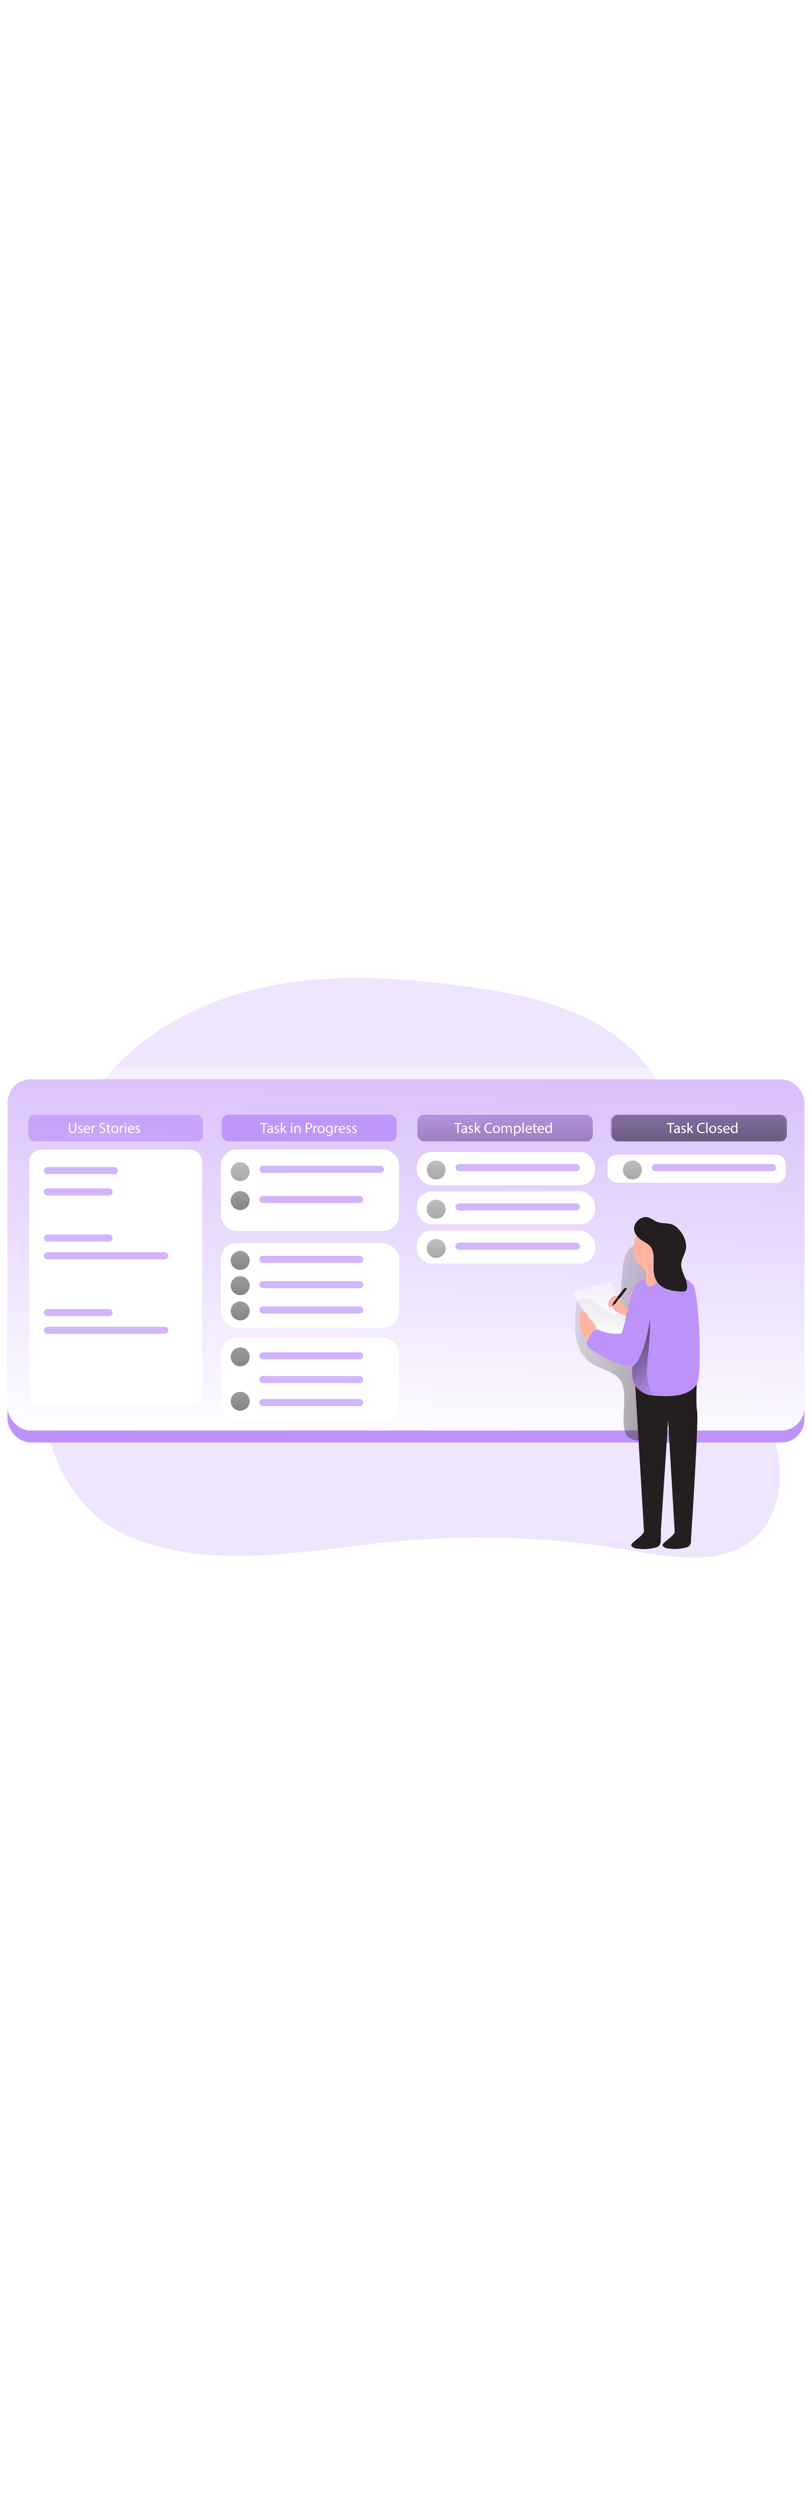 <svg id="_0174_scrum_board" xmlns="http://www.w3.org/2000/svg" xmlns:xlink="http://www.w3.org/1999/xlink" viewBox="0 0 500 500" data-imageid="scrum-board-51" class="illustrations_image" style="width:162px">
  <defs>
    <linearGradient id="linear-gradient-scrum-board-51" x1="246.81" y1="439.5" x2="305.46" y2="-84.38" gradientUnits="userSpaceOnUse">
      <stop offset="0" stop-color="#231f20" stop-opacity="0"/>
      <stop offset="1" stop-color="#231f20"/>
    </linearGradient>
    <linearGradient id="linear-gradient-2-scrum-board-51" x1="290.91" y1="3979.18" x2="276.68" y2="3559.78" gradientTransform="matrix(1 0 0 -1 -31 3954.29)" gradientUnits="userSpaceOnUse">
      <stop offset="0" stop-color="#fff" stop-opacity="0"/>
      <stop offset=".95" stop-color="#fff"/>
    </linearGradient>
    <linearGradient id="linear-gradient-3-scrum-board-51" x1="342.45" y1="3801.97" x2="344.09" y2="3690.28" gradientTransform="matrix(1 0 0 -1 -31 3954.29)" xlink:href="#linear-gradient-scrum-board-51"/>
    <linearGradient id="linear-gradient-4-scrum-board-51" x1="461.88" y1="3833.66" x2="463.52" y2="3721.97" gradientTransform="matrix(1 0 0 -1 -31 3954.29)" xlink:href="#linear-gradient-scrum-board-51"/>
    <linearGradient id="linear-gradient-5-scrum-board-51" x1="177.58" y1="3791.65" x2="182.51" y2="3677.08" gradientTransform="matrix(1 0 0 -1 -31 3954.29)" xlink:href="#linear-gradient-scrum-board-51"/>
    <linearGradient id="linear-gradient-6-scrum-board-51" x1="176.81" y1="3791.62" x2="181.75" y2="3677.05" gradientTransform="matrix(1 0 0 -1 -31 3954.29)" xlink:href="#linear-gradient-scrum-board-51"/>
    <linearGradient id="linear-gradient-7-scrum-board-51" x1="298.58" y1="3792.67" x2="303.5" y2="3678.11" gradientTransform="matrix(1 0 0 -1 -31 3954.29)" xlink:href="#linear-gradient-scrum-board-51"/>
    <linearGradient id="linear-gradient-8-scrum-board-51" x1="419.71" y1="3792.67" x2="424.64" y2="3678.11" gradientTransform="matrix(1 0 0 -1 -31 3954.29)" xlink:href="#linear-gradient-scrum-board-51"/>
    <linearGradient id="linear-gradient-9-scrum-board-51" x1="298.58" y1="3768.45" x2="303.5" y2="3653.88" gradientTransform="matrix(1 0 0 -1 -31 3954.29)" xlink:href="#linear-gradient-scrum-board-51"/>
    <linearGradient id="linear-gradient-10-scrum-board-51" x1="298.58" y1="3744.22" x2="303.5" y2="3629.66" gradientTransform="matrix(1 0 0 -1 -31 3954.29)" xlink:href="#linear-gradient-scrum-board-51"/>
    <linearGradient id="linear-gradient-11-scrum-board-51" x1="176.81" y1="3754.66" x2="181.75" y2="3640.1" gradientTransform="matrix(1 0 0 -1 -31 3954.29)" xlink:href="#linear-gradient-scrum-board-51"/>
    <linearGradient id="linear-gradient-12-scrum-board-51" x1="176.81" y1="3739.05" x2="181.75" y2="3624.49" gradientTransform="matrix(1 0 0 -1 -31 3954.29)" xlink:href="#linear-gradient-scrum-board-51"/>
    <linearGradient id="linear-gradient-13-scrum-board-51" x1="176.81" y1="3723.45" x2="181.75" y2="3608.89" gradientTransform="matrix(1 0 0 -1 -31 3954.29)" xlink:href="#linear-gradient-scrum-board-51"/>
    <linearGradient id="linear-gradient-14-scrum-board-51" x1="176.81" y1="3695.12" x2="181.75" y2="3580.55" gradientTransform="matrix(1 0 0 -1 -31 3954.29)" xlink:href="#linear-gradient-scrum-board-51"/>
    <linearGradient id="linear-gradient-15-scrum-board-51" x1="176.81" y1="3667.71" x2="181.75" y2="3553.14" gradientTransform="matrix(1 0 0 -1 -31 3954.29)" xlink:href="#linear-gradient-scrum-board-51"/>
    <linearGradient id="linear-gradient-16-scrum-board-51" x1="368.11" y1="3656.08" x2="579.44" y2="3567.94" gradientTransform="matrix(1 0 0 -1 -37.25 3936.4)" xlink:href="#linear-gradient-scrum-board-51"/>
    <linearGradient id="linear-gradient-17-scrum-board-51" x1="403.91" y1="3707.94" x2="401.8" y2="3645.63" xlink:href="#linear-gradient-2-scrum-board-51"/>
    <linearGradient id="linear-gradient-18-scrum-board-51" x1="451.52" y1="3602.95" x2="413.43" y2="3645.78" gradientTransform="matrix(1 0 0 -1 -37.25 3936.4)" xlink:href="#linear-gradient-scrum-board-51"/>
    <style>
      .cls-1_scrum-board-51{opacity:.68;stroke-width:0}.cls-22_scrum-board-51,.cls-23_scrum-board-51,.cls-24_scrum-board-51,.cls-25_scrum-board-51{stroke-width:0}.cls-1_scrum-board-51{isolation:isolate;fill:#68e1fd}.cls-25_scrum-board-51{fill:#68e1fd}.cls-26_scrum-board-51{fill:none;stroke:#68e1fd;stroke-miterlimit:10;stroke-width:.66px}.cls-22_scrum-board-51{fill:#231f20}.cls-23_scrum-board-51{fill:#fff}.cls-24_scrum-board-51{fill:#ffb4a3}
    </style>
  </defs>
  <g id="background_scrum-board-51">
    <path class="targetColor" d="M480.16 401.4c-1.84 9.64-5.98 18.55-13.1 25.32-19.75 18.78-51.22 13.36-78.06 8.72a542.593 542.593 0 0 0-142.96-5.66c-53.87 5.01-109.94 17.85-160.78-.67a81.296 81.296 0 0 1-37.77-27.71c-.91-1.14-1.75-2.3-2.51-3.47-7.46-10.79-12.64-23.36-16.21-36.93-.38-1.48-.73-3-1.08-4.52-10.6-46.35-2.27-103.19 6.16-141.92 3.7-17.01 8.57-33.9 16.77-49.27 21-39.51 62.36-65.3 105.79-76.01 43.44-10.71 89.08-7.93 133.39-1.7 35.47 4.96 72.57 13.07 98.88 37.37 24.41 22.52 35.78 55.77 42.66 88.3 6.87 32.53 10.22 66.1 22.58 96.93 7.82 19.46 19.13 37.59 24.59 57.83a82.25 82.25 0 0 1 1.93 9.18 72.142 72.142 0 0 1-.28 24.22Z" style="fill:#bd93f9;opacity:.24;isolation:isolate;stroke-width:0"/>
    <path d="M480.16 401.4H46.51L45 397.93 28.78 361l-1.93-4.49h.88L467 346.65l13.42 30.48c1.28 8.05 1.2 16.25-.26 24.27Z" style="fill:url(#linear-gradient);stroke-width:0"/>
  </g>
  <g id="screen_scrum-board-51">
    <path class="cls-26_scrum-board-51" d="M24.35 163.24h97.78c4.39 0 7.94 3.55 7.94 7.94 0 4.38-3.56 7.94-7.94 7.94H24.35c-4.39 0-7.94-3.55-7.94-7.94 0-4.38 3.56-7.94 7.94-7.94ZM141.38 163.24h97.78c4.39 0 7.94 3.55 7.94 7.94 0 4.38-3.56 7.94-7.94 7.94h-97.78c-4.39 0-7.94-3.55-7.94-7.94 0-4.38 3.56-7.94 7.94-7.94ZM258.41 163.24h97.78c4.39 0 7.94 3.55 7.94 7.94 0 4.38-3.56 7.94-7.94 7.94h-97.78c-4.39 0-7.94-3.55-7.94-7.94 0-4.38 3.56-7.94 7.94-7.94ZM375.44 163.24h97.78c4.39 0 7.94 3.55 7.94 7.94 0 4.38-3.56 7.94-7.94 7.94h-97.78c-4.39 0-7.94-3.55-7.94-7.94 0-4.38 3.56-7.94 7.94-7.94Z"/>
    <rect class="cls-25_scrum-board-51 targetColor" x="4.64" y="144.63" width="491.93" height="224.2" rx="14.37" ry="14.37" style="fill:#bd93f9"/>
    <rect x="4.64" y="137.24" width="491.93" height="224.2" rx="14.37" ry="14.37" style="fill:url(#linear-gradient-2-scrum-board-51);stroke-width:0"/>
    <rect class="cls-1_scrum-board-51 targetColor" x="376.74" y="166.53" width="108.24" height="16.42" rx="3.99" ry="3.99" style="fill:#bd93f9"/>
    <rect class="cls-23_scrum-board-51" x="18.05" y="188.08" width="106.77" height="157.48" rx="7.29" ry="7.29"/>
    <rect class="cls-23_scrum-board-51" x="136.32" y="187.89" width="110.05" height="50.37" rx="9.86" ry="9.86"/>
    <rect class="cls-23_scrum-board-51" x="136.32" y="245.78" width="110.05" height="52.25" rx="10.04" ry="10.04"/>
    <rect class="cls-23_scrum-board-51" x="136.32" y="304.22" width="110.05" height="50.37" rx="9.86" ry="9.86"/>
    <rect class="cls-23_scrum-board-51" x="257.31" y="189.52" width="110.05" height="20.47" rx="9.34" ry="9.34"/>
    <rect class="cls-23_scrum-board-51" x="375.02" y="191.16" width="110.05" height="17.33" rx="5.78" ry="5.78"/>
    <rect class="cls-1_scrum-board-51 targetColor" x="17.51" y="166.53" width="107.85" height="16.42" rx="3.98" ry="3.98" style="fill:#bd93f9"/>
    <rect class="targetColor" x="136.93" y="166.53" width="107.85" height="16.42" rx="3.98" ry="3.98" style="fill:#bd93f9;opacity:.93;isolation:isolate;stroke-width:0"/>
    <rect class="cls-1_scrum-board-51 targetColor" x="257.66" y="166.53" width="108.24" height="16.42" rx="3.99" ry="3.99" style="fill:#bd93f9"/>
    <rect x="257.66" y="166.53" width="108.24" height="16.42" rx="3.99" ry="3.99" style="fill:url(#linear-gradient-3-scrum-board-51);stroke-width:0"/>
    <rect x="377.56" y="166.53" width="108.24" height="16.42" rx="3.99" ry="3.99" style="fill:url(#linear-gradient-4-scrum-board-51);stroke-width:0"/>
    <circle cx="148.26" cy="201.6" r="5.85" style="fill:url(#linear-gradient-5-scrum-board-51);stroke-width:0"/>
    <circle cx="148.26" cy="219.47" r="5.85" style="fill:url(#linear-gradient-6-scrum-board-51);stroke-width:0"/>
    <rect class="cls-1_scrum-board-51 targetColor" x="27.09" y="198.83" width="45.68" height="4.38" rx="2.19" ry="2.19" style="fill:#bd93f9"/>
    <path class="cls-1_scrum-board-51 targetColor" d="M29.27 211.97h38.06a2.19 2.19 0 1 1 0 4.38H29.27a2.19 2.19 0 1 1 0-4.38ZM29.27 240.44h38.06a2.19 2.19 0 1 1 0 4.38H29.27a2.19 2.19 0 1 1 0-4.38ZM29.27 251.39h72.43a2.19 2.19 0 1 1 0 4.38H29.27a2.19 2.19 0 1 1 0-4.38Z" style="fill:#bd93f9"/>
    <rect class="cls-1_scrum-board-51 targetColor" x="160.13" y="198.02" width="76.8" height="4.38" rx="2.19" ry="2.19" style="fill:#bd93f9"/>
    <circle cx="269.25" cy="200.58" r="5.85" style="fill:url(#linear-gradient-7-scrum-board-51);stroke-width:0"/>
    <rect class="cls-1_scrum-board-51 targetColor" x="281.13" y="196.98" width="76.8" height="4.38" rx="2.19" ry="2.19" style="fill:#bd93f9"/>
    <circle cx="390.39" cy="200.58" r="5.85" style="fill:url(#linear-gradient-8-scrum-board-51);stroke-width:0"/>
    <rect class="cls-1_scrum-board-51 targetColor" x="402.27" y="196.98" width="76.8" height="4.38" rx="2.19" ry="2.19" style="fill:#bd93f9"/>
    <rect class="cls-23_scrum-board-51" x="257.31" y="213.75" width="110.05" height="20.47" rx="9.34" ry="9.34"/>
    <circle cx="269.25" cy="224.81" r="5.85" style="fill:url(#linear-gradient-9-scrum-board-51);stroke-width:0"/>
    <path class="cls-1_scrum-board-51 targetColor" d="M283.32 221.21h72.43a2.19 2.19 0 1 1 0 4.38h-72.43a2.19 2.19 0 1 1 0-4.38Z" style="fill:#bd93f9"/>
    <rect class="cls-23_scrum-board-51" x="257.31" y="237.98" width="110.05" height="20.47" rx="9.34" ry="9.34"/>
    <circle cx="269.25" cy="249.03" r="5.85" style="fill:url(#linear-gradient-10-scrum-board-51);stroke-width:0"/>
    <path class="cls-1_scrum-board-51 targetColor" d="M283.32 245.44h72.43a2.19 2.19 0 1 1 0 4.38h-72.43a2.19 2.19 0 1 1 0-4.38Z" style="fill:#bd93f9"/>
    <rect class="cls-1_scrum-board-51 targetColor" x="160.13" y="216.63" width="63.98" height="4.38" rx="2" ry="2" style="fill:#bd93f9"/>
    <circle cx="148.26" cy="256.42" r="5.85" style="fill:url(#linear-gradient-11-scrum-board-51);stroke-width:0"/>
    <rect class="cls-1_scrum-board-51 targetColor" x="160.13" y="253.59" width="63.98" height="4.38" rx="2" ry="2" style="fill:#bd93f9"/>
    <circle cx="148.26" cy="272.02" r="5.85" style="fill:url(#linear-gradient-12-scrum-board-51);stroke-width:0"/>
    <rect class="cls-1_scrum-board-51 targetColor" x="160.13" y="269.19" width="63.98" height="4.38" rx="2" ry="2" style="fill:#bd93f9"/>
    <circle cx="148.26" cy="287.63" r="5.85" style="fill:url(#linear-gradient-13-scrum-board-51);stroke-width:0"/>
    <rect class="cls-1_scrum-board-51 targetColor" x="160.13" y="284.79" width="63.98" height="4.38" rx="2" ry="2" style="fill:#bd93f9"/>
    <circle cx="148.26" cy="315.96" r="5.85" style="fill:url(#linear-gradient-14-scrum-board-51);stroke-width:0"/>
    <rect class="cls-1_scrum-board-51 targetColor" x="160.13" y="313.13" width="63.98" height="4.38" rx="2" ry="2" style="fill:#bd93f9"/>
    <circle cx="148.26" cy="343.37" r="5.85" style="fill:url(#linear-gradient-15-scrum-board-51);stroke-width:0"/>
    <rect class="cls-1_scrum-board-51 targetColor" x="160.13" y="327.77" width="63.98" height="4.38" rx="2" ry="2" style="fill:#bd93f9"/>
    <rect class="cls-1_scrum-board-51 targetColor" x="160.13" y="342" width="63.98" height="4.38" rx="2" ry="2" style="fill:#bd93f9"/>
    <path class="cls-1_scrum-board-51 targetColor" d="M29.27 286.43h38.06a2.19 2.19 0 1 1 0 4.38H29.27a2.19 2.19 0 1 1 0-4.38ZM29.27 297.38h72.43a2.19 2.19 0 1 1 0 4.38H29.27a2.19 2.19 0 1 1 0-4.38Z" style="fill:#bd93f9"/>
    <path class="cls-23_scrum-board-51" d="M162.52 172.27h-1.88v-.68h4.58v.68h-1.93v5.5h-.81l.04-5.5ZM167.76 177.78l-.07-.56c-.32.43-.83.67-1.36.66-.7.05-1.3-.47-1.36-1.16v-.11c0-1.07.96-1.66 2.68-1.65v-.1a.962.962 0 0 0-.9-1.02h-.11c-.41 0-.81.11-1.16.33l-.18-.53c.44-.27.94-.4 1.46-.4 1.36 0 1.69.96 1.69 1.81v1.67c0 .35.02.71.08 1.06h-.76Zm-.13-2.27c-.88 0-1.93.13-1.93.96-.03.39.26.74.65.77h.11c.48.01.92-.29 1.08-.74.01-.09.01-.17 0-.26l.09-.73ZM169.61 176.95c.32.2.68.31 1.06.33.59 0 .87-.3.87-.67s-.23-.6-.83-.82c-.8-.28-1.18-.72-1.18-1.25.03-.76.67-1.34 1.42-1.31h.11c.38 0 .76.09 1.1.27l-.2.59c-.27-.16-.59-.25-.91-.25-.48 0-.75.27-.75.6s.27.54.85.75c.77.3 1.17.68 1.17 1.35s-.61 1.33-1.66 1.33c-.44 0-.87-.1-1.25-.31l.2-.62ZM174.15 175.38c.12-.16.27-.36.4-.51l1.3-1.53h.96l-1.72 1.83 1.93 2.61h-.96l-1.49-2.12-.41.46v1.67h-.8v-6.52h.8v4.11ZM180.5 172.09a.47.47 0 0 1-.45.49h-.06a.48.48 0 0 1-.49-.47v-.02c0-.28.21-.51.49-.51h.02c.27 0 .49.21.49.47v.04Zm-.9 5.69v-4.44h.8v4.44h-.8ZM181.73 174.54v-1.2h.72l.05.73c.3-.53.87-.84 1.47-.83.62 0 1.57.37 1.57 1.93v2.65h-.81v-2.56c0-.71-.27-1.31-1.03-1.31-.5 0-.94.34-1.08.83-.04.12-.06.25-.06.38v2.67h-.84v-3.28ZM188.8 171.67c.51-.08 1.02-.12 1.53-.12.62-.05 1.24.13 1.73.51.36.33.56.8.54 1.29.02.49-.15.96-.47 1.32-.52.49-1.22.73-1.93.68-.22 0-.43-.01-.65-.06v2.48h-.8l.04-6.11Zm.8 2.97c.22.05.44.07.67.07.96 0 1.55-.47 1.55-1.32s-.58-1.21-1.46-1.21c-.25 0-.5.02-.75.07v2.4ZM193.52 174.69v-1.39h.7v.88c.16-.55.65-.94 1.22-.96.08-.01.15-.01.23 0v.76c-.09-.01-.18-.01-.27 0-.57.02-1.04.46-1.09 1.03-.01.13-.01.25 0 .38v2.37h-.79v-3.06ZM200.44 175.52c.1 1.19-.78 2.24-1.98 2.34h-.23c-1.17.01-2.12-.92-2.14-2.08v-.2c-.11-1.19.77-2.24 1.96-2.34h.24a2.1 2.1 0 0 1 2.15 2.05v.23Zm-3.52 0c0 .96.56 1.71 1.35 1.71s1.35-.73 1.35-1.73c0-.75-.38-1.71-1.33-1.71s-1.37.9-1.37 1.77v-.05ZM205.29 173.33v3.8c.09.74-.14 1.48-.64 2.03-.45.37-1.03.56-1.61.53-.52.01-1.03-.11-1.47-.37l.19-.62c.4.23.85.35 1.31.35.82 0 1.43-.42 1.43-1.55v-.49c-.3.48-.84.77-1.41.74a1.976 1.976 0 0 1-1.94-2.01v-.15c-.13-1.16.71-2.21 1.87-2.34.04 0 .08 0 .12-.01.57-.03 1.11.27 1.39.77v-.67h.74Zm-.84 1.76c.02-.12.02-.25 0-.37-.14-.51-.6-.86-1.13-.86-.77 0-1.32.66-1.32 1.69 0 .87.44 1.59 1.31 1.59.51 0 .97-.33 1.13-.82.04-.14.06-.29.06-.43l-.05-.8ZM206.53 174.69v-1.39h.71v.88c.16-.55.66-.94 1.23-.96.08-.01.15-.01.23 0v.76a1.31 1.31 0 0 0-.28 0c-.57.02-1.04.46-1.08 1.03-.01.13-.01.25 0 .38v2.37h-.8l-.02-3.06ZM209.89 175.7c-.07.78.5 1.47 1.28 1.54h.24c.42.01.84-.07 1.22-.23l.13.58c-.47.2-.97.29-1.47.28-1.14.07-2.11-.8-2.18-1.93v-.31c-.13-1.18.71-2.24 1.89-2.38.06 0 .13-.01.19-.01 1.06.05 1.89.95 1.84 2.01v.46h-3.14Zm2.36-.57c.09-.63-.34-1.21-.97-1.3-.05 0-.1-.01-.15-.01-.69.05-1.23.62-1.23 1.31h2.35ZM213.92 176.95c.32.2.69.31 1.07.33.59 0 .86-.3.86-.67s-.22-.6-.82-.82c-.8-.28-1.18-.72-1.18-1.25.03-.76.67-1.34 1.42-1.31h.11c.38 0 .75.09 1.09.27l-.2.59c-.27-.16-.59-.25-.91-.25-.48 0-.74.27-.74.6s.26.54.84.75c.77.3 1.17.68 1.17 1.35s-.61 1.33-1.66 1.33c-.44 0-.87-.1-1.25-.31l.2-.62ZM217.55 176.95c.32.2.69.31 1.07.33.59 0 .86-.3.86-.67s-.23-.6-.82-.82c-.8-.28-1.18-.72-1.18-1.25.03-.76.67-1.34 1.42-1.31h.11c.38 0 .75.09 1.09.27l-.2.59c-.27-.16-.59-.25-.91-.25-.48 0-.74.27-.74.6s.26.54.84.75c.77.3 1.17.68 1.17 1.35s-.61 1.33-1.66 1.33c-.42 0-.84-.09-1.21-.29l.16-.64ZM43.34 171.59v3.66c0 1.39.61 1.93 1.44 1.93s1.5-.61 1.5-1.93v-3.66h.81v3.6c0 1.93-.96 2.68-2.34 2.68s-2.22-.72-2.22-2.64v-3.64h.81ZM48.29 176.95c.32.2.68.32 1.06.33.59 0 .87-.3.87-.67s-.23-.6-.83-.82c-.8-.28-1.18-.72-1.18-1.25.03-.76.67-1.34 1.42-1.31h.11c.38 0 .76.09 1.09.27l-.2.59c-.27-.16-.59-.25-.91-.25-.47 0-.74.27-.74.6s.27.54.85.75c.77.3 1.17.68 1.17 1.35s-.61 1.33-1.67 1.33c-.43 0-.86-.1-1.24-.31l.2-.62ZM52.48 175.7c-.07.79.52 1.47 1.3 1.54H54c.42.01.84-.07 1.22-.23l.14.58c-.47.2-.98.29-1.48.28a2.06 2.06 0 0 1-2.18-1.94v-.28c-.13-1.18.71-2.24 1.89-2.38.06 0 .13-.01.19-.01 1.06.05 1.89.95 1.84 2.01v.46l-3.14-.03Zm2.36-.57c.09-.63-.34-1.21-.97-1.3-.05 0-.1-.01-.15-.01-.69.05-1.23.62-1.23 1.31h2.35ZM56.62 174.69v-1.39h.7v.88c.16-.55.66-.94 1.23-.96a.81.81 0 0 1 .22 0v.76c-.09-.01-.18-.01-.27 0-.57.02-1.04.46-1.08 1.03-.01.13-.01.25 0 .38v2.37h-.8v-3.06ZM61.48 176.8c.43.26.93.4 1.44.4.82 0 1.29-.43 1.29-1.06s-.33-.91-1.17-1.22c-.96-.36-1.63-.88-1.63-1.75.05-.98.88-1.73 1.85-1.69.05 0 .09 0 .14.01.47-.02.94.09 1.37.3l-.22.66c-.36-.2-.76-.3-1.18-.3-.84 0-1.16.51-1.16.96 0 .57.38.86 1.22 1.19 1.05.4 1.58.96 1.58 1.82s-.7 1.78-2.17 1.78c-.55 0-1.09-.13-1.58-.4l.2-.7ZM67.04 172.06v1.27h1.16v.62h-1.16v2.39c0 .56.15.87.61.87.16 0 .32-.02.47-.06v.61c-.23.08-.48.12-.72.12-.33.02-.64-.11-.87-.35a1.6 1.6 0 0 1-.32-1.16v-2.42h-.68v-.62h.68v-1.06l.83-.21ZM73.07 175.52c.1 1.19-.78 2.24-1.98 2.34h-.19c-1.17.01-2.12-.92-2.14-2.08v-.2c-.1-1.19.78-2.24 1.98-2.34h.15c1.16-.04 2.13.86 2.18 2.02v.26Zm-3.53 0c0 .96.56 1.71 1.35 1.71s1.35-.73 1.35-1.73c0-.75-.38-1.71-1.33-1.71s-1.37.9-1.37 1.77v-.05ZM74.08 174.69v-1.39h.67v.88c.16-.55.66-.94 1.23-.96.08-.01.15-.01.23 0v.76a1.31 1.31 0 0 0-.28 0c-.57.02-1.04.46-1.08 1.03-.01.13-.01.25 0 .38v2.37h-.78v-3.06ZM78.02 172.09c-.08.27-.35.42-.62.34a.486.486 0 0 1-.34-.34c-.01-.27.2-.5.47-.51h.03c.27.01.47.23.46.5v.01Zm-.91 5.69v-4.44h.81v4.44h-.81ZM79.72 175.7c-.07.79.52 1.47 1.3 1.54h.22c.42.01.84-.07 1.22-.23l.14.58c-.47.2-.98.29-1.48.28a2.06 2.06 0 0 1-2.18-1.94v-.28c-.13-1.18.71-2.24 1.89-2.38.06 0 .13-.01.19-.01 1.06.05 1.89.95 1.84 2.01v.46l-3.14-.03Zm2.36-.57c.09-.63-.34-1.21-.97-1.3-.05 0-.1-.01-.15-.01-.69.05-1.23.62-1.23 1.31h2.35ZM83.74 176.95c.32.2.69.31 1.07.33.59 0 .86-.3.86-.67s-.22-.6-.82-.82c-.8-.28-1.18-.72-1.18-1.25.03-.76.67-1.34 1.42-1.31h.11c.38 0 .76.09 1.09.27l-.2.59c-.27-.16-.59-.25-.91-.25-.48 0-.74.27-.74.6s.26.54.84.75c.77.3 1.17.68 1.17 1.35s-.6 1.33-1.66 1.33c-.44 0-.87-.1-1.25-.31l.2-.62ZM282.29 172.27h-1.88v-.68h4.58v.68h-1.93v5.5h-.81l.04-5.5ZM287.52 177.78l-.07-.56c-.32.43-.83.67-1.36.66-.7.05-1.3-.47-1.36-1.16v-.11c0-1.07.96-1.66 2.67-1.65v-.1c.07-.5-.28-.95-.78-1.02h-.18c-.41 0-.81.11-1.16.33l-.18-.53c.44-.27.94-.4 1.46-.4 1.36 0 1.69.96 1.69 1.81v1.67c0 .35.02.71.08 1.06h-.8Zm-.12-2.27c-.88 0-1.88.13-1.88.96-.03.39.26.74.65.77h.11c.48.01.92-.29 1.08-.74v-.26l.04-.73ZM289.37 176.95c.32.2.68.31 1.06.33.59 0 .87-.3.87-.67s-.23-.6-.83-.82c-.8-.28-1.18-.72-1.18-1.25.03-.76.67-1.34 1.42-1.31h.11c.38 0 .76.09 1.1.27l-.2.59a1.84 1.84 0 0 0-.92-.25c-.47 0-.74.27-.74.6s.27.54.85.75c.77.3 1.17.68 1.17 1.35s-.61 1.33-1.67 1.33c-.43 0-.86-.1-1.24-.31l.2-.62ZM293.91 175.38c.12-.16.27-.36.4-.51l1.3-1.53h.96l-1.72 1.83 1.93 2.61h-.96l-1.49-2.12-.41.46v1.67h-.8v-6.52h.8v4.11ZM303.71 177.58c-.52.21-1.08.31-1.64.3-1.59.1-2.96-1.12-3.06-2.71v-.42c-.1-1.7 1.2-3.15 2.89-3.25h.34c.51-.02 1.01.07 1.47.27l-.19.66c-.39-.18-.82-.27-1.25-.26-1.27-.07-2.35.91-2.42 2.18 0 .12 0 .25.01.37-.13 1.23.77 2.34 2 2.47.11.01.22.01.33 0 .45 0 .9-.08 1.31-.26l.2.65ZM308.6 175.52c.1 1.19-.78 2.24-1.98 2.34h-.23c-1.17.01-2.12-.92-2.14-2.08v-.2c-.11-1.19.77-2.24 1.96-2.34h.24a2.1 2.1 0 0 1 2.15 2.05v.23Zm-3.52 0c0 .96.56 1.71 1.34 1.71s1.36-.73 1.36-1.73c0-.75-.39-1.71-1.34-1.71s-1.35.9-1.35 1.77v-.05ZM309.62 174.54v-1.2h.7v.71c.28-.51.82-.82 1.4-.81.56 0 1.07.35 1.25.89.12-.23.29-.42.49-.58.28-.21.62-.32.96-.31.59 0 1.46.39 1.46 1.93v2.61h-.79v-2.52c0-.85-.32-1.37-.96-1.37-.44.02-.83.31-.96.73-.04.13-.07.27-.07.4v2.75h-.79v-2.66c0-.7-.31-1.22-.96-1.22-.46.05-.84.37-.96.81-.04.13-.06.26-.06.4v2.68h-.79l.08-3.24ZM317.27 174.79v-1.46h.72v.76c.32-.55.93-.88 1.57-.86 1.11.04 1.98.97 1.94 2.09 0 .06 0 .11-.01.17.15 1.15-.65 2.21-1.8 2.36-.07 0-.15.02-.22.02a1.55 1.55 0 0 1-1.37-.69v2.42h-.79l-.04-4.81Zm.8 1.17c-.01.11-.01.23 0 .34.13.57.63.97 1.21.96.85 0 1.35-.7 1.35-1.72s-.47-1.66-1.32-1.66c-.7.07-1.24.63-1.28 1.33l.04.74ZM322.49 171.26h.81v6.52h-.81v-6.52ZM325.1 175.7c-.07.79.52 1.47 1.3 1.54h.22c.42.01.84-.07 1.23-.23l.13.58c-.47.2-.97.29-1.47.28-1.14.05-2.11-.84-2.15-1.99v-.23c-.13-1.18.71-2.24 1.89-2.38.07 0 .13-.01.2-.01 1.06.05 1.89.95 1.84 2.01v.46l-3.19-.03Zm2.37-.57c.09-.63-.34-1.21-.97-1.3-.05 0-.1-.01-.15-.01-.69.05-1.23.62-1.24 1.31h2.36ZM330.23 172.06v1.27h1.16v.62h-1.16v2.39c0 .56.15.87.6.87.16 0 .32-.02.47-.06v.61c-.23.08-.48.12-.72.12-.33.02-.64-.11-.87-.35-.25-.33-.36-.75-.31-1.16v-2.42h-.69v-.62h.69v-1.06l.83-.21ZM332.69 175.7c-.07.79.52 1.47 1.3 1.54h.22c.42.01.84-.07 1.22-.23l.14.58c-.47.2-.98.29-1.48.28-1.14.07-2.11-.8-2.18-1.93v-.31c-.13-1.18.71-2.24 1.89-2.38.06 0 .13-.01.19-.01 1.06.05 1.89.95 1.84 2.01v.46h-3.14Zm2.36-.57c.09-.63-.34-1.21-.97-1.3-.05 0-.1-.01-.15-.01-.69.05-1.23.62-1.23 1.31h2.35ZM340.67 171.26v6.51h-.73V177c-.3.55-.88.89-1.51.87a2.014 2.014 0 0 1-1.94-2.09c0-.06 0-.11.01-.17-.15-1.16.68-2.22 1.84-2.37.05 0 .1-.01.15-.01.54-.03 1.05.22 1.34.67v-2.65h.85Zm-.81 3.86c.01-.11.01-.23 0-.34-.11-.56-.6-.96-1.17-.96-.83 0-1.33.74-1.33 1.72s.44 1.65 1.31 1.65c.57 0 1.07-.4 1.19-.96.01-.12.01-.23 0-.35v-.75ZM413.56 172.27h-1.93v-.68h4.58v.68h-1.93v5.5h-.81l.09-5.5ZM418.82 177.78l-.07-.56c-.32.42-.83.67-1.36.66-.7.05-1.3-.47-1.36-1.16v-.11c0-1.07.96-1.66 2.67-1.65v-.1c.07-.5-.28-.95-.78-1.02h-.18c-.41 0-.81.11-1.16.33l-.18-.53c.44-.27.94-.4 1.46-.4 1.36 0 1.69.96 1.69 1.81v1.67c0 .35.02.71.08 1.06h-.8Zm-.13-2.27c-.88 0-1.88.13-1.88.96-.03.39.26.74.65.77h.11c.48.01.91-.29 1.07-.74.01-.09.01-.17 0-.26l.05-.73ZM420.64 176.95c.32.2.68.31 1.06.33.59 0 .87-.3.87-.67s-.23-.6-.83-.82c-.8-.28-1.18-.72-1.18-1.25.03-.76.67-1.34 1.42-1.31h.11c.38 0 .76.09 1.1.27l-.2.59a1.84 1.84 0 0 0-.92-.25c-.47 0-.74.27-.74.6s.27.54.85.75c.77.3 1.17.68 1.17 1.35s-.61 1.33-1.67 1.33c-.43 0-.86-.1-1.24-.31l.2-.62ZM425.18 175.38c.11-.16.27-.36.4-.51l1.3-1.53h.96l-1.72 1.83 1.93 2.61h-.96l-1.52-2.12-.41.46v1.67h-.8v-6.52h.8l.03 4.11ZM434.98 177.58c-.52.21-1.08.31-1.64.3-1.59.1-2.96-1.12-3.06-2.71v-.42c-.1-1.7 1.2-3.15 2.89-3.25h.34c.51-.02 1.01.07 1.47.27l-.19.66c-.39-.18-.82-.27-1.25-.26-1.27-.07-2.35.91-2.42 2.18 0 .12 0 .25.01.37-.14 1.23.75 2.34 1.99 2.48.13.01.26.02.38 0 .45 0 .9-.08 1.31-.26l.16.64ZM435.95 171.26h.8v6.52h-.8v-6.52ZM442.13 175.52c.1 1.19-.78 2.24-1.98 2.34h-.23c-1.17.01-2.12-.92-2.14-2.08v-.2c-.11-1.19.77-2.24 1.96-2.34h.24a2.1 2.1 0 0 1 2.15 2.05v.23Zm-3.52 0c0 .96.56 1.71 1.35 1.71s1.34-.73 1.34-1.73c0-.75-.38-1.71-1.33-1.71s-1.36.9-1.36 1.77v-.05ZM443.04 176.95c.32.2.69.31 1.07.33.59 0 .86-.3.86-.67s-.23-.6-.82-.82c-.8-.28-1.18-.72-1.18-1.25.03-.76.67-1.34 1.42-1.31h.11c.38 0 .75.09 1.09.27l-.2.59c-.27-.16-.59-.25-.91-.25-.48 0-.74.27-.74.6s.26.54.84.75c.77.3 1.17.68 1.17 1.35s-.61 1.33-1.66 1.33c-.44 0-.87-.1-1.25-.31l.2-.62ZM447.23 175.7c-.07.79.52 1.47 1.3 1.54h.22c.42.01.84-.07 1.23-.23l.13.58c-.47.2-.97.29-1.47.28a2.07 2.07 0 0 1-2.19-1.95v-.3c-.13-1.18.71-2.24 1.89-2.38.06 0 .13-.01.19-.01 1.06.04 1.89.94 1.85 2.01v.47h-3.15Zm2.37-.57c.09-.63-.34-1.21-.97-1.3-.05 0-.1-.01-.15-.01-.69.05-1.23.62-1.24 1.31h2.36ZM455.21 171.26v6.51h-.72V177c-.3.56-.88.89-1.51.87a2.025 2.025 0 0 1-1.94-2.11c0-.05 0-.1.01-.15-.15-1.16.68-2.22 1.84-2.37.05 0 .1-.01.15-.01.54-.03 1.05.23 1.34.67v-2.65h.83Zm-.8 3.86c.01-.11.01-.23 0-.34-.11-.56-.6-.96-1.17-.96-.84 0-1.33.74-1.33 1.72s.44 1.65 1.31 1.65c.57 0 1.07-.4 1.19-.96.01-.12.01-.23 0-.35v-.75Z"/>
  </g>
  <g id="character_scrum-board-51">
    <path d="M385.25 338.88a19.64 19.64 0 0 0-1.72-7.46c-3.53-6.7-12.75-7.44-18.94-11.81-4.97-3.52-7.84-9.43-8.94-15.42-1.11-5.99-.67-12.14-.21-18.22.13-1.73.31-3.59 1.47-4.88 2.53-2.8 7.11-.8 10.23 1.33l8.29 5.67c1.75 1.2 4.16 2.39 5.78 1.08 1.1-.87 1.28-2.43 1.39-3.86l1.57-21.88c.43-6.04 1.47-13.08 6.75-15.99 5.27-2.91 12.15.2 15.48 5.17 3.33 4.96 3.95 11.21 4.39 17.16 2.23 31.32 1.76 62.77-1.4 94.01-.13 1.23-.35 2.62-1.37 3.33-.8.42-1.71.58-2.61.46-5.78-.18-16.24 2-19.07-4.08s-.48-17.9-1.08-24.62Z" style="fill:url(#linear-gradient-16-scrum-board-51);stroke-width:0"/>
    <path style="fill:url(#linear-gradient-17-scrum-board-51);stroke-width:0" d="m353.68 275.82 23.61-6.36 12.11 28.13-4.01 7.8-16.22-.93-15.49-28.64z"/>
    <path class="cls-24_scrum-board-51" d="M357.95 296.97c-.34-2.47-.29-4.97.16-7.42.04-.38.16-.76.36-1.09.7-1.02 2.38-.62 3.19.31s1.17 2.19 1.93 3.14c.65.78 1.54 1.31 2.26 2.03a9.644 9.644 0 0 1 2.22 4.61c.12.43.17.88.14 1.33-.13.62-.4 1.21-.79 1.72-1.26 1.93-3.42 4.59-5.78 2.76-2.15-1.65-3.28-4.83-3.68-7.38Z"/>
    <path class="cls-22_scrum-board-51" d="m392 331.33 5.58 93.29 10.18 1.49 4.65-70.84 4.2 70.67 10.08.33s4.66-71.37 3.64-76.61c-1.02-5.24 0-21.91 0-21.91L392 331.32Z"/>
    <path class="cls-25_scrum-board-51 targetColor" d="M390.41 322.27c-4.92-2.99-9.7-15.66-7.58-18.74 2.55-3.69 6.36-29.29 9.72-32.23 3.36-2.94 7.62-5.05 12.06-4.89 5.22.19 11.01-2.26 15.88-.27 2.75 1.12 5.04 3.15 7.27 5.16 3.5 3.13 6.23 55.9 2.3 61.68-5.02 7.33-15.35 7.58-24.09 7.07-3.02-.17-6.16-.39-8.8-1.93-6.65-3.85-7.48-8.1-6.77-15.86Z" style="fill:#bd93f9"/>
    <path class="cls-24_scrum-board-51" d="M390.99 248.61c-.4 2.7.15 5.46 1.56 7.8 1.88 2.89 5.45 4.69 6.08 8.03.3 1.52-.1 3.1 0 4.65s.96 3.29 2.55 3.43c.56.03 1.11-.1 1.61-.36 1.73-1 3.12-2.5 3.98-4.3 2.89-5.06 4.76-10.99 3.86-16.77-.91-5.78-4.98-11.26-10.66-12.66-7-1.73-8.37 4.68-8.98 10.18Z"/>
    <path class="cls-22_scrum-board-51" d="M391.59 238.3c.8 2.84 3.2 4.97 5.73 6.5 1.28.66 2.47 1.46 3.57 2.39 3.35 3.29 2.53 8.72 2.51 13.41 0 3.32.54 6.8 2.53 9.46 3.4 4.57 9.8 5.45 15.49 5.6.61.08 1.23-.04 1.76-.36.42-.37.69-.87.76-1.43 1.12-5.23-3.81-10.12-3.4-15.42.22-3.02 2.13-5.66 2.75-8.62.9-4.29-1.03-8.76-3.86-12.1a11.696 11.696 0 0 0-4.25-3.36c-2.98-1.24-6.48-.54-9.49-1.69-1.75-.66-3.23-1.93-4.96-2.61-4.79-1.93-10.49 3.4-9.13 8.22Z"/>
    <path class="cls-25_scrum-board-51 targetColor" d="M369.99 299.49c-.72-.38-1.55-.49-2.34-.32-.44.19-.83.47-1.15.83a17.172 17.172 0 0 0-3.72 5.78c-.49 1.01-.6 2.17-.32 3.26a5.45 5.45 0 0 0 2.7 2.53c7.8 4.48 17.14 10.88 26.08 10 .63-.06.41-1.93.88-2.34.51-.6.79-1.36.78-2.15.4-2.84.48-5.71.24-8.57a12.94 12.94 0 0 0-3.4-7.71 4.736 4.736 0 0 0-2.96-1.56c-1.73-.1-1.61 1.22-2.64 1.84-1.27.76-3.17.75-4.62.71-3.29-.23-6.51-1.01-9.53-2.31Z" style="fill:#bd93f9"/>
    <path d="M401.1 293.24s-2.89 23.13-10.7 29c0 0-2.68 14.29 9.64 16.75 3 1.01 6.19 1.34 9.34.96 0 0-11.98 3.63-9.71-20.39 2.26-24.03 1.44-26.32 1.44-26.32Z" style="fill:url(#linear-gradient-18-scrum-board-51);stroke-width:0"/>
    <path class="cls-22_scrum-board-51" d="m384.12 275.21-5.62 6.98-.82 2.41 2.21-1.39 7.04-9.08a.955.955 0 0 0-.82-.77c-.67-.05-1.99 1.85-1.99 1.85Z"/>
    <path class="cls-24_scrum-board-51" d="M378.82 278.56c-.5.25-.96.58-1.37.96a6 6 0 0 0-1.73 2.43c-.22.73-.28 1.5-.2 2.26 0 .48.17 1.05.64 1.2.35.08.71-.03.96-.29.7-.8 1.24-1.73 1.59-2.74.65-1.25 1.73-2.15 2.48-3.32.95-1.46-1.61-.9-2.36-.51ZM383.44 281.19c.28.51.47 1.07.75 1.58a10.61 10.61 0 0 0 3.21 3.29c.1.06.19.15.26.25.08.16.1.35.05.53-.08.33-.19.66-.35.96l-1.06 2.41c-.01.06-.05.1-.11.13a.22.22 0 0 1-.16 0l-3.67-1.39c-.54-.2-1.07-.43-1.58-.69a6.204 6.204 0 0 1-2.43-2.39c-.34-.45-.4-1.05-.15-1.55.33-.45.96-.47 1.43-.85.13-.13.25-.27.34-.43.56-.85 1.07-1.78 1.7-2.58.63-.8 1.4.02 1.78.74Z"/>
    <path class="cls-22_scrum-board-51" d="M390.27 431.05c-.34.3-.55.72-.58 1.18.05.33.22.63.47.85.9.73 2 1.17 3.16 1.24 3.75.56 7.57.35 11.23-.62.92-.17 1.77-.6 2.44-1.25.66-.98.97-2.16.87-3.33l.12-4.06c.04-.33 0-.65-.11-.96-.31-.74-1.26-.96-2.06-.96-1.92-.15-3.85-.18-5.78-.11-.68 0-1.56-.11-2.1.33s-.73 1.27-1.09 1.73c-1.85 2.38-4.56 3.82-6.56 5.98ZM409.56 431.1c-.34.28-.54.7-.56 1.14.05.32.21.6.45.81.87.71 1.94 1.14 3.06 1.21 3.62.54 7.31.34 10.84-.6.89-.16 1.71-.59 2.36-1.21.64-.95.93-2.08.84-3.22l.12-3.92c.03-.3 0-.61-.11-.9-.3-.72-1.21-.9-1.99-.96-1.86-.14-3.73-.17-5.59-.11-.66 0-1.5-.09-2.02.33s-.71 1.22-1.06 1.67c-1.79 2.26-4.4 3.65-6.34 5.76Z"/>
  </g>
</svg>